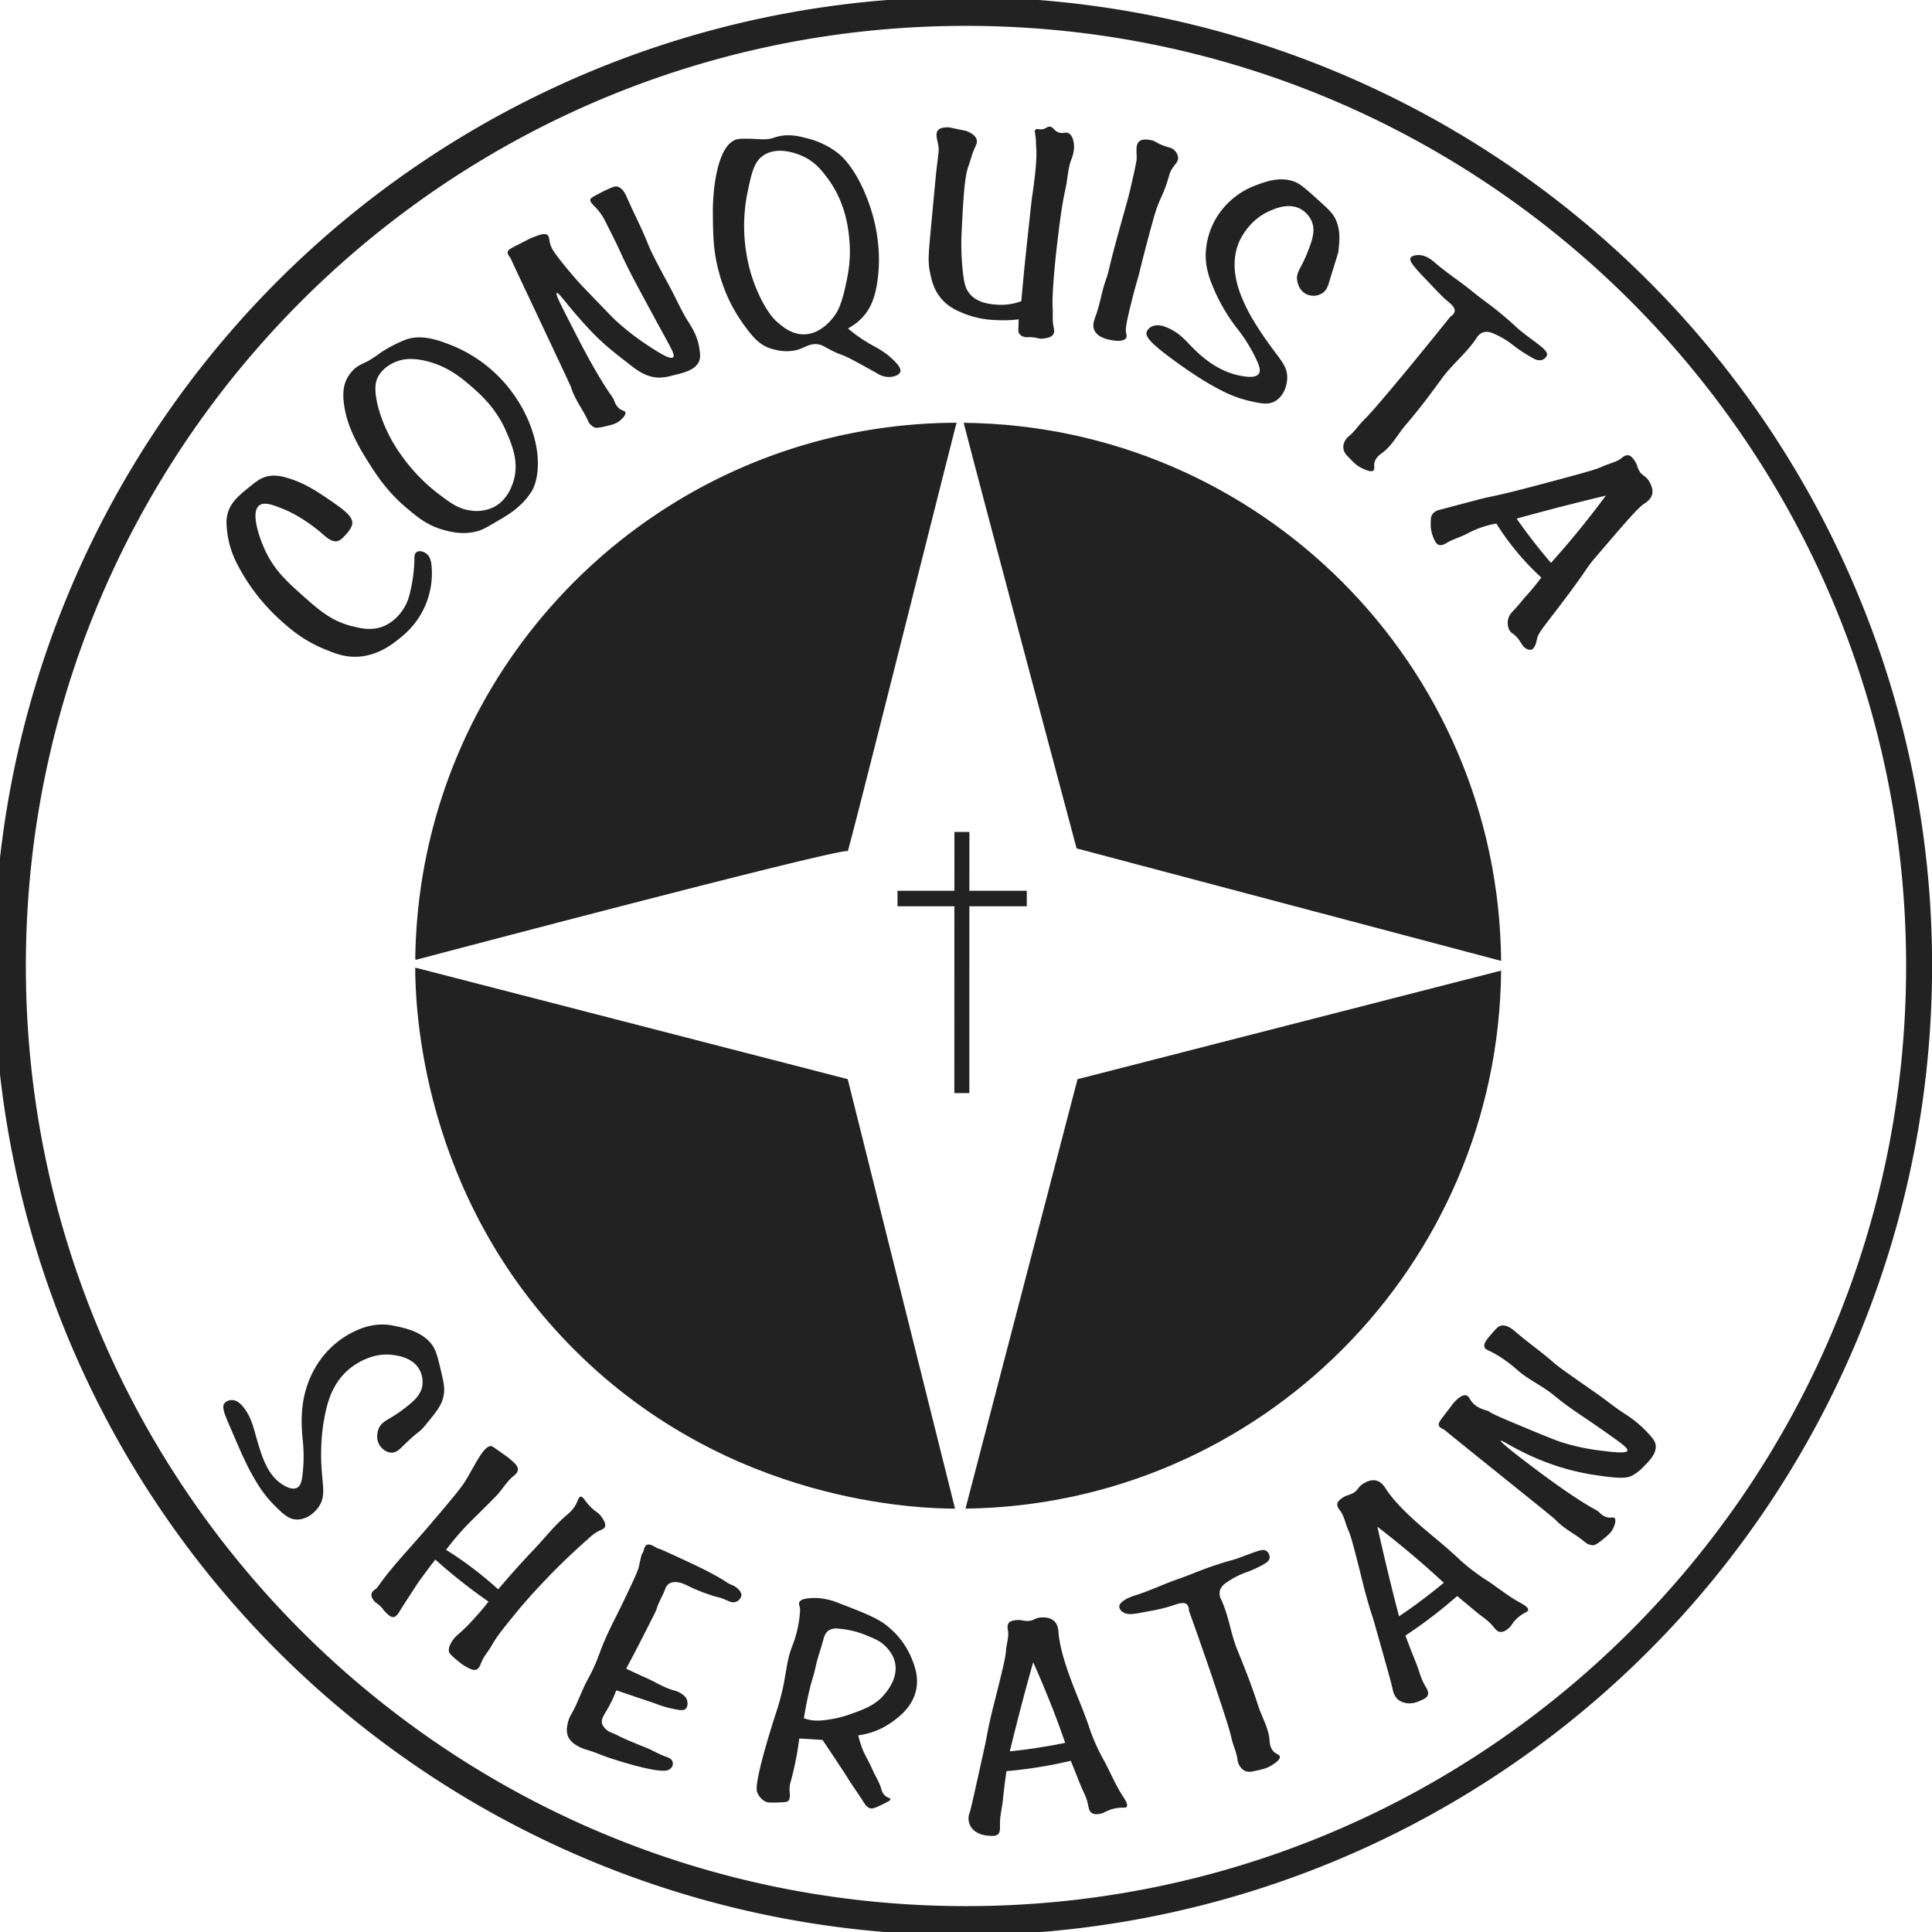 <svg xmlns="http://www.w3.org/2000/svg" viewBox="0 0 992.13 992.13"><defs><style>.cls-1{fill:#222;}</style></defs><g id="Capa_2" data-name="Capa 2"><g id="Capa_1-2" data-name="Capa 1"><path class="cls-1" d="M953.17,303a497.64,497.64,0,1,0,39,193.1A494.45,494.45,0,0,0,953.17,303ZM496,978.84C229.35,978.8,13.24,762.62,13.28,496S229.51,13.24,496.14,13.28s482.75,216.23,482.7,482.86S762.62,978.89,496,978.84Z"/><path class="cls-1" d="M770.86,493.44c-1.33-151.9-124.1-274.8-276-276.32,9.78,38.12,58,218.56,58,218.56Z"/><path class="cls-1" d="M491.5,217.09C338.86,217.38,215,340.32,213.25,492.62a1.24,1.24,0,0,1,.52.23,1.19,1.19,0,0,1,.51-.09h0v-.06c47.67-12.57,221-58.12,221-55.54s46-181.54,55.94-220.06h.21Z"/><path class="cls-1" d="M491.14,774.74h-.7L435.33,554.17,213.22,496.89c.07,18.65,2.33,117.45,82.41,196.93C374.77,772.37,472.14,774.67,491.14,774.74Z"/><path class="cls-1" d="M495.8,774.72c151.43-2,273.72-124.7,275.06-276.3L553.34,554.19Z"/><polygon class="cls-1" points="527.28 465.41 497.8 465.4 497.78 561.34 490.08 561.34 490.1 465.4 460.89 465.4 460.89 457.43 490.1 457.44 490.11 427.23 497.81 427.23 497.8 457.44 527.28 457.44 527.28 465.41"/><path class="cls-1" d="M180.86,269.16c.69-4.07-5-8-14.79-14.56-7.25-4.86-13.06-7.76-19.58-9.46a18.57,18.57,0,0,0-8.47-.67c-3.81.7-6.21,2.6-10,5.65-5.32,4.32-9.51,7.72-11.12,13.6-.81,3-.62,5.28-.34,8.47a48.22,48.22,0,0,0,5.31,17.59,100.25,100.25,0,0,0,20.91,27.56c5.17,4.77,12.52,11.44,24.07,16.1,5.57,2.26,10.08,4,16.26,3.82,11.25-.36,19.13-7,22.91-10.12a41.79,41.79,0,0,0,15.61-36.35c-.17-2.09-.57-4.85-2.66-6.47-1.39-1.08-3.68-1.75-5-.83s-1.18,2.94-1.16,3.65a78.62,78.62,0,0,1-2.66,18.76c-1.62,6.46-6.6,12.87-13,15.6-6,2.58-11.73,1.22-16.6,0-10.3-2.59-16.8-8.24-25.06-15.6-7.82-7-14.45-12.89-19.25-23.08-3-6.45-7.7-19.65-3.15-23.23,2.66-2.1,7.46-.18,12.45,1.82,9.9,4,18.92,11.79,18.92,11.79,2.76,2.4,5.93,5.5,9,4.65a7.19,7.19,0,0,0,3-2.16C177.08,275.14,180.41,271.84,180.86,269.16Z"/><path class="cls-1" d="M276,233.54c-.3-3.11-1.84-16.11-11.78-30.37a72,72,0,0,0-30.87-25.24c-6.77-2.76-16.4-6.69-25.06-3.49a67.63,67.63,0,0,0-12.78,6.64,66.82,66.82,0,0,1-5.64,3.82c-3.72,2.12-5.46,2.41-7.81,4.48A19.41,19.41,0,0,0,178.4,194c-1.93,3.4-3.19,8.93-.71,19,.78,3.15,2.89,10.65,10.46,22.74,4.77,7.63,10.36,16.42,20.57,25.07,5.59,4.73,10.75,9,18.92,11.29,3.67,1,10.84,2.93,18.59.34,2.28-.77,4.67-2.17,9.46-5,4.47-2.62,7.5-4.42,10.79-7.47a33.36,33.36,0,0,0,6.81-8.13C274.13,250.29,277,244.69,276,233.54ZM263.5,247.65c-.75,2.23-3.08,9.25-10,12.78a20.1,20.1,0,0,1-12.28,1.65c-4.53-.65-8.31-2.56-14.28-7.14A91.1,91.1,0,0,1,206.24,234a77.15,77.15,0,0,1-11.62-23.41c-3.16-11-1.45-15.19-.66-16.76,2.92-5.82,9.09-8,10.46-8.46,1.87-.66,6.06-1.82,13.61-.17,11.45,2.51,19.13,9,23.73,13,5,4.34,13.2,11.54,18.42,23.91C263,228.66,266.8,237.74,263.5,247.65Z"/><path class="cls-1" d="M301.84,215.79c-2.66-5.69-6.73-10.78-8.54-16.8-.22-.73-5.76-12.48-16.84-36-1.71-3.63-8.33-17.64-10.95-23.24-3.38-7.21-3.14-6.88-3.4-7.26-.9-1.35-1.56-2-1.41-3,.19-1.3,1.58-1.94,5.64-4,5.59-2.82,5.23-2.76,6.64-3.32,4.08-1.63,6.62-2.64,8.13-1.49,1,.79.82,2,1.33,4.15s1.46,3.87,4.65,8c6.83,8.78,12.28,14.44,12.28,14.44,15.54,16.12,15.41,16,16.76,17.26a131.34,131.34,0,0,0,16.43,12.78c5.1,3.35,11.61,7.63,13.11,6.15,1-1-.76-4.17-4.32-10.63,0,0-4.7-8.55-12.77-23.57-2.66-4.94-6.44-12-10.12-20.08-1.81-4-3.53-7.4-7-14.28a39.55,39.55,0,0,0-2.16-4c-3.42-5.31-6.51-6.46-6.14-8.47.1-.55.45-1,5.65-3.65,6.2-3.11,7.17-3.15,8-3,3,.61,4.57,4.26,5.31,6,3.37,7.75,7.35,15.23,10.46,23.08,2.07,5.24,5.2,11,11.44,22.57,3.16,5.83,5.76,12,9.3,17.6,1.9,3,4.83,7.37,5.8,13.77.45,2.93.73,5-.33,7.14-2.07,4.18-7.62,5.5-13.39,6.87a25.64,25.64,0,0,1-7.19,1.09c-6.22-.17-10.8-3.54-14.77-6.64-9.41-7.33-14.12-11-20.91-18.26-10.85-11.59-15.71-19.16-16.6-18.59s2.3,6.53,8.46,18.59c3.62,7.07,6.84,13.36,11.62,21.58,7.64,13.14,8.4,12.53,9.46,15.27a8.08,8.08,0,0,0,2.82,4.15c1.41,1,2.49.82,2.82,1.66.54,1.39-1.76,3.6-3.16,4.65-1.82,1.36-3.59,1.79-7.13,2.65-4.16,1-5.18.68-5.65.5A6.82,6.82,0,0,1,301.84,215.79Z"/><path class="cls-1" d="M813.6,791.63c-4.89-4-10.78-6.75-15-11.37-.51-.56-10.63-8.71-30.88-25-3.13-2.52-15.2-12.23-20-16.12-6.2-5-5.83-4.81-6.23-5-1.4-.81-2.29-1.15-2.6-2.1-.39-1.25.58-2.43,3.34-6.05,3-3.89,3.43-4.61,4-5.28l.54-.61c.59-.65,3.62-4,6-3.59,1.49.24,1.7,1.82,3.36,3.73,2.28,2.63,5.11,3.37,7.72,4.24,3.12,1-4.8-1.31,17.3,7.84,12,5,18,7.47,21.29,8.47a113,113,0,0,0,21.53,4.36c10.52,1.37,11.51.4,11.7-.12.45-1.18-2.05-3.12-8-7.35-9.39-6.71-14.38-9.88-19.67-13.57-10.23-7.13-9-7.43-16.55-12.2-4-2.54-8.46-5.05-12.2-8.34-.57-.51-2.46-2.2-5.23-4.24-1.83-1.34-3.31-2.3-3.61-2.49-5.87-3.76-7.6-3.45-8.09-5.1-.58-2,1.36-4.18,4.48-7.72,1.69-1.92,2.57-2.88,3.92-3.23,3.08-.79,6.24,2,7.41,3,6.49,5.62,13.59,10.52,20,16.19,2.39,2.09,8.6,6.42,21,15.07,5.32,3.7,10.33,7.86,15.8,11.33a59.14,59.14,0,0,1,12.2,10.46c2.11,2.36,2.92,3.68,3.11,5.35.5,4.3-3.4,8.16-6.22,10.95a21.4,21.4,0,0,1-6.1,4.73c-1.86.88-4.65,1.74-16.93-.13a123.69,123.69,0,0,1-18.18-3.86c-1.8-.53-5.38-1.63-9.83-3.36-13.89-5.39-21.9-11.28-22.32-10.67s8.93,7.89,15.74,13c6.34,4.78,12,9,19.88,14.33,12.62,8.49,13,7.6,15.18,9.6a8,8,0,0,0,4.35,2.5c1.7.27,2.6-.35,3.26.26,1.1,1,0,4-.8,5.56-1,2-2.45,3.19-5.26,5.51-3.3,2.72-4.36,2.88-4.86,2.91A6.77,6.77,0,0,1,813.6,791.63Z"/><path class="cls-1" d="M458.86,184.94c-4.33-4.28-8.37-6.21-11.78-8.13a76.45,76.45,0,0,1-11.62-8.14,28.08,28.08,0,0,0,8-6.31c2.95-3.38,6-8.54,7.31-19.41,2.71-21.91-4.69-39.84-7.79-46.48-5.66-12.08-11.08-16.59-12.78-17.93a42,42,0,0,0-15.6-7.47c-4-1.06-8.67-2.28-14.28-1.16-2.8.55-3,1.13-6,1.49-3.32.4-4.59-.14-11.29-.17-3.1,0-4.45.1-6,.83a11.33,11.33,0,0,0-3.82,3.32c-7.32,10.09-7.14,32.7-7.14,32.7.09,12.87.16,21.14,3.31,32.36a80.32,80.32,0,0,0,12.28,25.9c4.33,5.94,8,10.89,14.6,12.78,2.14.62,8.06,2.33,14.28.17,3.29-1.15,5.65-3,9.46-2.49,1.91.27,3,1,5.14,2.16,6.55,3.61,6.2,2.37,12.95,6s12.11,6.64,12.11,6.64a11.83,11.83,0,0,0,6.64,2c1.77-.09,4.87-.76,5.48-2.65C462.59,190.18,462.64,188.67,458.86,184.94Zm-30-23.24c-1.46,2-7.12,9.83-15.94,10-6.41.09-11-3.93-13.77-6.3-1.09-.95-4.32-3.9-8.34-11.86a79.61,79.61,0,0,1-6.87-19.86A86.73,86.73,0,0,1,384,98.12c2.1-9.78,3.31-15.42,8.47-18.59,7.91-4.85,18.55.12,20.08.84,6.1,2.85,9.45,7.18,12.28,10.95,9.87,13.11,11,27.45,11.45,33.2.69,9.9-.95,17.27-2.33,23.4C431.89,157.24,429.7,160.49,428.83,161.7Z"/><path class="cls-1" d="M481.79,66.77c-1.61,1.69-.53,4.78,0,7.63s.17,3.6-1,13.78c-.22,1.91-1.14,11.84-3,31.7-1,11.06-1.3,14.81-.17,20.25.78,3.74,1.86,8.67,5.8,13.28,3.81,4.44,8.28,6.25,12.12,7.8a47.83,47.83,0,0,0,16.1,3.16A66.25,66.25,0,0,0,523.1,164q-.08,3.15-.17,6.3a4.69,4.69,0,0,0,1.66,2.16,5.88,5.88,0,0,0,3.66.67c4.71,0,4.76,1.17,8,.66,1.58-.25,3.7-.58,4.65-2.15.77-1.29.33-2.68,0-4.49-.53-2.88-.15-5.86-.33-8.79-.55-9.08,2.13-31.7,2.33-33.36,1.31-10.91,2.32-19.35,4.32-28.39,1.06-4.78,1.13-9.83,2.82-14.43.71-1.92,2-5.1,1.33-9-.21-1.18-.66-3.6-2.49-4.65s-2.74.32-5.14-.49c-2.66-.91-2.8-3-4.81-3-1.43,0-1.53,1-3.66,1.32-1.94.28-2.83-.45-3.48.17s-.29,1.76,0,3.65.15,3.77.33,5.65c.69,7.31-2,24.39-2,24.39-.33,2.09-1.27,10.91-3.16,28.55-.65,6.12-1.55,15-2.49,25.89a29.35,29.35,0,0,1-11.95,1.83c-3.27-.2-10.22-.6-14.44-5.48-2.23-2.58-2.89-5.48-3.48-10.13a129.06,129.06,0,0,1-.66-23.9c.94-19.62,1.72-27.34,3.49-32,1-2.74,1.65-5.62,2.82-8.3,1-2.32,1.67-3.36,1.33-4.81-.6-2.57-3.71-3.93-5-4.49-.65-.28-.51-.15-6-1.32-2.63-.57-3.39-.75-4.65-.67S482.86,65.65,481.79,66.77Z"/><path class="cls-1" d="M562.94,161.39c2-5.64,2.83-11.63,4.81-17.26,2.24-6.34.7-3.28,7-26.06,3.35-12.16,4.42-15.31,6.14-22.9,1.89-8.31,2.83-12.46,2.83-14.11,0-3.69-.63-6.84,1.33-8.47,1.66-1.37,4.3-.92,5.81-.66,2.76.48,2.72,1.46,7,3,2.9,1,3.85.93,5.14,2.16a6,6,0,0,1,2,4c0,2.1-1.49,3-3.15,5.65-1.44,2.28-1.23,3.09-2.83,7.8-1.44,4.24-2.56,6.35-3.81,9.29-1.17,2.72-2.14,5.44-6.15,20.58-4.39,16.56-3.3,13.61-5.15,19.92,0,0-2.33,8-4.48,17.42-1.45,6.37-1.37,7.79-1.17,9s.5,2,0,2.82c-1.25,2.13-6.11,1.33-7.13,1.16-1.83-.3-7.39-1.22-9.13-5.15C560.83,167,561.83,164.55,562.94,161.39Z"/><path class="cls-1" d="M588.85,170.41c-.77,2.62,2.42,6.05,12.76,13.72,14.14,10.51,22.86,15,25.72,16.44a60.37,60.37,0,0,0,14.27,5.31c5.9,1.35,9.59,2.14,13.11.17,4.39-2.45,6.33-8,6.31-12.28,0-5.45-3.16-8.67-8.13-15.44-1.2-1.64-8.63-11.76-12.61-19.92-2.89-5.93-9.6-19.69-4.31-33.36.39-1,4.62-11.46,15.44-16.43,3.1-1.42,10.21-4.68,16.43-1.32a13.2,13.2,0,0,1,5.81,6.47c2,4.94.07,10-2.33,16.1-3.16,8.09-6,10-5.14,14.44.17,1,1,4.81,4.48,6.64a8.46,8.46,0,0,0,8.79-.66c1.8-1.37,2.41-3.27,3-5.15,3.19-10.29,4.78-15.44,4.82-15.76.63-5.64,1.31-11.65-1.82-17.6-1.41-2.66-4-5-9.13-9.63-5.65-5.09-8.47-7.63-11.45-8.8-7.34-2.86-14.6-.18-19.59,1.66a39.89,39.89,0,0,0-20.08,15.93,38.64,38.64,0,0,0-6,18.59c-.38,8.47,2.33,14.71,4.81,20.42a92.82,92.82,0,0,0,11.45,18.92,81.08,81.08,0,0,1,9.95,16.27c1.13,2.46,2.17,5.1,1,6.8-1.57,2.28-6.22,1.56-8.63,1.16-9.32-1.54-16.46-6.66-20.75-10.29-7.33-6.22-9.27-10.64-16.59-14.11-3-1.42-6.26-2.39-9-1A5.23,5.23,0,0,0,588.85,170.41Z"/><path class="cls-1" d="M115.37,720.49c-1.7,2-.12,5.6,3.21,13.31,5.35,12.4,8.06,18.86,12.6,26.44.25.42.47.77.65,1.06a60.63,60.63,0,0,0,9.35,12c4.31,4.25,7,6.86,11.07,7,5,.22,9.56-3.44,11.82-7.13,2.84-4.65,1.86-9,1.19-17.41,0-.36,0-.58-.06-.8a108.82,108.82,0,0,1,.79-23.39c1.35-8.1,3.31-19.92,12.95-28.21,1.49-1.28,11.11-9.31,23.12-7.53,2.65.39,9.86,1.45,13.25,7.35a13.28,13.28,0,0,1,1.54,8.56c-.93,5.24-5.19,8.53-10.44,12.47-6.95,5.22-10.31,5.35-12,9.58-.27.69-1.65,4.5.32,8,1.25,2.21,3.82,4.28,6.58,4.16,2.3-.1,3.89-1.7,5.15-2.93,9.72-9.54,8.09-6.44,11.95-11.12,5.78-7,8.67-10.5,9.48-15.67.58-3.72-.12-6.66-1.51-12.54-1.73-7.32-2.6-11-5.31-14.11-5.16-6-13.6-7.71-18.54-8.72-1-.2-1.77-.37-2.9-.5-9.15-1.08-16.4,2.63-20,4.56a45.86,45.86,0,0,0-14.44,12.45A50,50,0,0,0,157,713.86c-3,10.53-2,20.49-1.62,24.74.08.85.19,1.7.3,3.27a79.69,79.69,0,0,1-.38,15.81c-.45,3.57-1.11,5.43-2.73,6.31-2.6,1.41-6.33-.92-7.53-1.67-7.43-4.63-10.29-13.68-12.66-21.54-1.95-6.42-3-12.65-7.25-18-1.62-2.06-3.56-3.78-6-3.82A5.08,5.08,0,0,0,115.37,720.49Z"/><path class="cls-1" d="M689.9,230.62a6.21,6.21,0,0,1,.5-3.65,8.19,8.19,0,0,1,2.49-3.15c2.86-2.31,4.84-5.56,7.47-8.13,4-4,9.51-10.51,20.42-23.57,3.56-4.26,7.35-8.93,14.94-18.25,9.26-11.4,8.9-11.17,9.22-11.38a4.23,4.23,0,0,0,2.07-2.57c.35-2.15-2.22-4.08-4.65-6.14-1.65-1.39-5.08-5-12-12.28-5.6-5.92-6.54-7.76-6-9s2.58-1.42,3.32-1.49c4.31-.41,7.89,2.75,9.13,3.82,5.89,5.13,12.51,9.36,18.58,14.28,7.88,6.38,8.68,6.34,16.76,13.11,6.8,5.7,5.18,4.84,9.58,8.35,8,6.33,13.32,9.19,12.66,11.91a3.92,3.92,0,0,1-2.49,2.32c-1.82.63-3.67-.31-4.65-.83a83.5,83.5,0,0,1-10.62-7,42.89,42.89,0,0,0-10-5.82,7.24,7.24,0,0,0-5-.49,6.56,6.56,0,0,0-3.32,2.82c-5,7.64-12.39,13.39-17.77,20.74s-11.29,15.43-18.59,23.9c-4.1,4.76-7.05,10.72-12.12,14.44-1,.75-3.37,2.29-4,5-.45,2,.31,3.22-.5,4-1.24,1.16-4.47-.42-6-1.16-2.81-1.38-4.36-3-7.46-6.31A6.85,6.85,0,0,1,689.9,230.62Z"/><path class="cls-1" d="M639.69,909.55a6.21,6.21,0,0,1-2.85-2.34,8.18,8.18,0,0,1-1.38-3.77c-.47-3.65-2.19-7-3-10.62-1.26-5.55-4-13.61-9.36-29.75-1.76-5.27-3.74-10.94-7.7-22.29-4.85-13.86-4.84-13.44-4.86-13.82a4.17,4.17,0,0,0-1.1-3.1c-1.64-1.43-4.63-.26-7.66.73-4.92,1.62-8.87,2.3-16.73,3.73-3.68.68-6.65,1-8.77-.7a3.66,3.66,0,0,1-1.52-2.52c0-2.59,4.78-4.76,8-5.77,7.45-2.33,14.53-5.75,21.9-8.34,9.56-3.36,9.95-4.06,20-7.4,6-2,6.9-2.09,8.82-2.66,1.6-.48,2.78-.92,3.31-1.12,9.21-3.39,11.65-4.6,13.52-3.38a3.94,3.94,0,0,1,1.66,3.65c-.22,1.49-1.61,2.44-3.48,3.49a60.3,60.3,0,0,1-8.91,4A41.36,41.36,0,0,0,629.4,813a7.17,7.17,0,0,0-3,4,6.53,6.53,0,0,0,.66,4.3c3.91,8.22,4.91,17.58,8.35,26S642.6,865,646,875.61c1.9,6,5.43,11.63,5.94,17.89.1,1.27.18,4.07,2.15,6,1.43,1.41,2.9,1.43,3.13,2.52.33,1.66-2.71,3.58-4.13,4.47-2.64,1.67-4.86,2.13-9.28,3.06A7,7,0,0,1,639.69,909.55Z"/><path class="cls-1" d="M846.91,247.25c-1.95-3.3-3.61-2.58-5.31-5.81-1-2-.87-3.09-2.49-5.32-1.45-2-2.43-2.25-2.82-2.32-1.54-.27-2.9.9-3.65,1.49-2.71,2.13-6.33,2.72-9.46,4.15-3.32,1.52-7,2.59-21.42,6.47-20.34,5.48-25.6,6.75-31,8-3.79.84-5.68,1.27-7.64,1.66-1.49.3-9,2.3-24.07,6.3a5.93,5.93,0,0,0-3.32,2c-.91,1.21-1,2.54-1,4.64a17.19,17.19,0,0,0,1.32,7.47c.82,1.9,1.44,3.35,2.82,3.82,1.55.53,3.15-.47,4.32-1.16,3.24-1.91,7-2.83,10.29-4.65a50.18,50.18,0,0,1,14.94-5.14,133.5,133.5,0,0,0,23.07,27.72,108.87,108.87,0,0,1-7.47,9.13c-2.18,2.37-4.11,5-6.31,7.3-1.49,1.58-2.61,2.69-3.16,4.65a8.53,8.53,0,0,0,.33,5.48c1.06,2.4,2.36,1.81,4.82,5,1.84,2.37,2.06,3.92,4.14,5a3.48,3.48,0,0,0,2.49.49c2-.59,2.66-4.15,2.83-5,.71-3.59,2.84-5.7,12.61-18.59,14.59-19.24,11.66-16.92,17.77-24.07,14.39-16.83,21.58-25.25,24.9-27.38.78-.5,3.33-2.06,4-4.81S847.45,248.16,846.91,247.25Zm-38,27.38q-6.27,7.56-12.45,14.43-5.43-6.33-11-13.61-3.5-4.63-6.63-9.13,12.51-3.46,25.56-6.8,10.25-2.61,20.25-5Q817.37,264.36,808.9,274.63Z"/><path class="cls-1" d="M535,830.59c-3.83.1-4,1.9-7.66,1.82-2.22-.06-3.12-.75-5.85-.41-2.46.3-3.16,1-3.41,1.33-1,1.22-.62,3-.47,3.92.54,3.4-.71,6.85-1,10.28-.29,3.64-1.15,7.37-4.76,21.86-2,8-2.13,8.26-3.15,12.73-1.88,8.21-1.82,9.33-3.16,15.37-4.55,20.6-6.83,30.89-7.47,33a8.17,8.17,0,0,0,4.15,10.79,11.77,11.77,0,0,0,4.81,1.33c2.24.23,4.24.43,5.48-.67s1-3.35,1-5.64c0-4,1.08-8,1.5-12,.36-3.46.93-8.47,1.82-14.77,5.5-.48,11.38-1.2,17.56-2.22,5.48-.9,10.65-1.95,15.48-3.09,1.21,3,3.67,9.13,4.81,12,1.27,3.16,3,6.15,3.82,9.46.6,2.6.67,4.36,2.15,5.32,2,1.32,5.3.18,5.81,0a42.79,42.79,0,0,1,4.09-1.82,22.29,22.29,0,0,1,2.36-.57c3.57-.66,5,0,5.63-.73,1-1.17-1.2-4.38-1.62-5-3.86-5.79-6.51-12.3-9.79-18.43a100.56,100.56,0,0,1-7-15.1c-.6-1.73-1.44-4.32-3-8.47-1.46-3.9-2.58-6.61-3-7.64-3.85-9.53-9.75-24.13-10.56-35-.09-1.19-.29-4-2.27-5.83C539.22,830.48,536,830.56,535,830.59Zm5.44,46.53Q544,886.29,547,895c-5.45,1.1-11.19,2.1-17.22,3q-5.75.81-11.21,1.36,3.06-12.63,6.49-25.64,2.7-10.22,5.5-20.11Q535.57,864.72,540.42,877.12Z"/><path class="cls-1" d="M700.37,761.71c-3.33,1.9-2.63,3.57-5.89,5.22-2,1-3.1.82-5.35,2.41-2,1.42-2.29,2.4-2.36,2.78-.3,1.54.86,2.92,1.43,3.68,2.09,2.74,2.62,6.37,4,9.52,1.47,3.34,2.48,7,6.15,21.51,2,8,2,8.28,3.25,12.7,2.22,8.12,2.81,9.08,4.49,15,5.73,20.3,8.6,30.45,9,32.64.24,1.15.8,4,3.14,5.85a9.51,9.51,0,0,0,5.62,1.69,11.71,11.71,0,0,0,4.87-1.11c2.08-.85,3.94-1.62,4.51-3.17.63-1.72-.68-3.44-1.79-5.44-1.94-3.52-2.81-7.53-4.34-11.24-1.31-3.22-3.18-7.91-5.38-13.87,4.62-3,9.46-6.44,14.42-10.27,4.4-3.39,8.46-6.76,12.17-10l9.9,8.25c2.61,2.18,5.59,4,7.84,6.53,1.76,2,2.65,3.51,4.41,3.66,2.42.2,4.76-2.35,5.12-2.75,1-1.12,1.16-1.9,2.74-3.53a21,21,0,0,1,1.81-1.62c2.84-2.27,4.43-2.34,4.62-3.31.28-1.48-3.13-3.29-3.81-3.65-6.13-3.27-11.55-7.75-17.34-11.6a99.78,99.78,0,0,1-13.28-10c-1.36-1.24-3.31-3.12-6.64-6.05-3.12-2.74-5.39-4.6-6.24-5.31-7.91-6.57-20-16.64-25.87-25.84-.64-1-2.16-3.4-4.76-4.06C704.06,759.6,701.29,761.18,700.37,761.71Zm26.81,38.41q7.47,6.39,14.25,12.67c-4.28,3.55-8.87,7.15-13.78,10.75Q723,827,718.43,830q-3.3-12.59-6.42-25.66-2.46-10.29-4.68-20.33C713.8,789,720.44,794.37,727.18,800.12Z"/><path class="cls-1" d="M190.75,818.56a3.77,3.77,0,0,1,1.74-2.24c1.79-1.22,1.75-2.38,8.09-10.09,5.9-7.16,13-14.74,21.3-24.51,10-11.75,14.94-17.63,17.3-21.54,5-8.24,9.4-18.27,13.32-17.55a31.67,31.67,0,0,1,3.37,2.24c4.6,3.22,5.1,3.59,5.85,4.24,2.6,2.25,4.33,3.75,4.23,5.6-.09,1.62-1.54,2.71-2.49,3.48-3.45,2.81-5.61,6.91-8.72,10.09-10.92,11.14-13.58,13.23-18.67,19-3.13,3.56-5.5,6.62-7,8.59,3.2,2,6.49,4.19,9.84,6.6a189.1,189.1,0,0,1,16.92,13.69c7.43-8.8,13.69-15.58,18.18-20.29,5.27-5.52,10-11.59,15.69-16.67,2.44-2.18,4.59-3.71,6.22-7,1-2,1.23-3.44,2.25-3.61,1.35-.24,2,2.2,5.35,5.48,2.64,2.58,3.66,2.46,5.35,4.85.9,1.28,2.47,3.5,1.74,5.23-.52,1.24-1.82,1.23-4.36,2.74a28,28,0,0,0-4.23,3.36c-11.32,10-18.67,17.67-18.67,17.67-5.93,6.17-11.76,12.24-18.93,21-6,7.36-9.29,11.39-11.83,15.93-1.66,3-4.06,5.56-5.35,8.71-.64,1.56-1.21,3.32-2.74,3.86-1.25.44-2.49-.15-4.48-1.12a28.24,28.24,0,0,1-5.48-3.86c-3.47-2.87-3.83-3.66-4-4.36-.1-.45-.25-1.59.75-3.73,1.4-3,3.49-4.62,5.35-6.23a103,103,0,0,0,8.09-8.34c1.48-1.61,3.65-4.08,6.1-7.34-3.77-2.61-7.64-5.43-11.57-8.47-5.7-4.4-10.92-8.79-15.69-13.07-1.46,1.82-3.29,4.17-5.35,7s-3.44,4.68-5,7.1c-2.68,4.19-5.46,8.33-8.09,12.57-.69,1.11-1.74,2.79-3.24,2.86-1.18,0-2.2-.91-3.61-2.24s-1.25-1.6-2.61-3c-2.06-2.1-3-2-4.11-3.86A4,4,0,0,1,190.75,818.56Z"/><path class="cls-1" d="M343.36,908.86c-5,2.53-31.13-6.38-31.13-6.38-3.13-1.07-6.15-2.44-9.31-3.42-2.67-.84-4.74-1.36-7.25-3.06a9.74,9.74,0,0,1-3.85-4,9.85,9.85,0,0,1-.5-5.85,16.62,16.62,0,0,1,2.12-6c3.24-5.54,5.15-11.78,8.22-17.42,7.14-13.14,4.85-13.14,13.82-30.87,0,0,4-7.89,8.34-17.18,3.44-7.34,4-8.84,4.36-10.7,1.84-8.6,1.61-5.41,2.12-7.1.63-2.13.9-3,1.74-3.49,1.6-.85,3.82.68,6.1,2,.52.3-3.82-2.22,11.08,4.73,7.59,3.54,11.39,5.32,14.56,7,9.7,5.07,9.39,5.81,12.21,6.87a8.31,8.31,0,0,1,2.6,1.6c.78.71,2.32,2.11,2.12,3.86a4.3,4.3,0,0,1-3.24,3.24c-1.75.46-3-.39-5.72-1.5-3.22-1.32-2.44-.55-7.6-2.37a82.88,82.88,0,0,1-9.95-4c-2.25-1.1-4.51-2.36-7.47-2.37a5.5,5.5,0,0,0-3.24.87,5.32,5.32,0,0,0-1.87,2.62c-1.25,3.44-3.32,6.57-4.36,10.08-.35,1.21-2.4,5.22-6.47,13.19-2.35,4.61-5.45,10.61-9.22,17.68,4.31,2.07,7.83,3.67,10.21,4.73,4.82,2.15,9.34,5.14,14.44,6.48a12.25,12.25,0,0,1,4.36,2.11,6,6,0,0,1,1.86,2c.87,1.65.9,4.15-.37,5.35-.77.72-1.93.9-5.73.12A60.12,60.12,0,0,1,337,875c-3.25-1.19-6.56-2.23-9.84-3.36-2.5-.87-6.17-2.12-10.7-3.61a59.92,59.92,0,0,1-3.86,8.46c-2.28,4.1-4.19,6.35-3.36,8.84a6.84,6.84,0,0,0,2,2.74c1.25,1.17,2.39,1.53,4.35,2.36,2.42,1,.49.39,5.23,2.49,2.36,1.06,5.48,2.39,11.08,4.61,3.35,1.33,6.43,3.31,9.83,4.49,1,.33,3.14,1,3.67,2.75a3.59,3.59,0,0,1-.18,2.35A4.24,4.24,0,0,1,343.36,908.86Z"/><path class="cls-1" d="M468.09,851.47a41.34,41.34,0,0,0-11.82-15.94c-4.91-4.38-12.44-7.28-27.51-13.07,0,0-7.81-3-15.44-1.38-.68.15-2.36.53-2.86,1.75-.32.77,0,1.47.25,2.49.27,1.21.14,2.46-.13,5a59.23,59.23,0,0,1-3.48,14.32c-4.21,10.32-2.68,17.07-8.6,35,0,0-11.62,35.2-9.72,40.58A10.5,10.5,0,0,0,390.4,923a8.35,8.35,0,0,0,2.62,2.12c1,.48,1.84.64,6.34.5s4.93-.34,5.36-.75c1.25-1.19.84-3.19.75-5.35-.15-3.33.59-4,2.24-11.2.82-3.61,1.86-8.8,2.74-15.56l4.36.24,7.59.5c1.14,1.7,2.87,4.29,5,7.47,4.5,6.8,6.75,10.2,7.59,11.58,2.59,4.24,5.59,8.23,8.21,12.45,1,1.55,1.94,3.16,3.74,3.61,1.38.35,3.43-.63,7.47-2.61,2-1,2.93-1.55,2.86-2.12s-1.44-.65-2.74-1.74a6.73,6.73,0,0,1-2-3.61c-.94-3.25-2.84-6.13-4.23-9.21-3.21-7.13-4.32-7.9-6.1-13.07-.75-2.18-1.22-4-1.49-5.11a38,38,0,0,0,17.18-6.72c3.6-2.58,10.68-7.66,12.57-16.68C471.89,861,469.64,855.33,468.09,851.47Zm-13.94,18.67c-4.67,5.6-10.63,7.7-18.06,10.33a53.33,53.33,0,0,1-9.21,2.36c-6.63,1.19-9.82.67-11.66.24a20.86,20.86,0,0,1-2.4-.74c.47-2.93,1.22-7.2,2.36-12.32,1.92-8.56,2.21-7.35,3.86-14.94,1-4.39,2.6-8.6,3.74-13,.35-1.31.92-3.56,2.87-4.85a7.47,7.47,0,0,1,5-.87,47.35,47.35,0,0,1,14.07,3.36c4.6,1.92,6.9,2.87,9.09,4.86,1.14,1,4.82,4.37,5.85,9.46C461.17,861.72,455.8,868.15,454.15,870.14Z"/></g></g></svg>